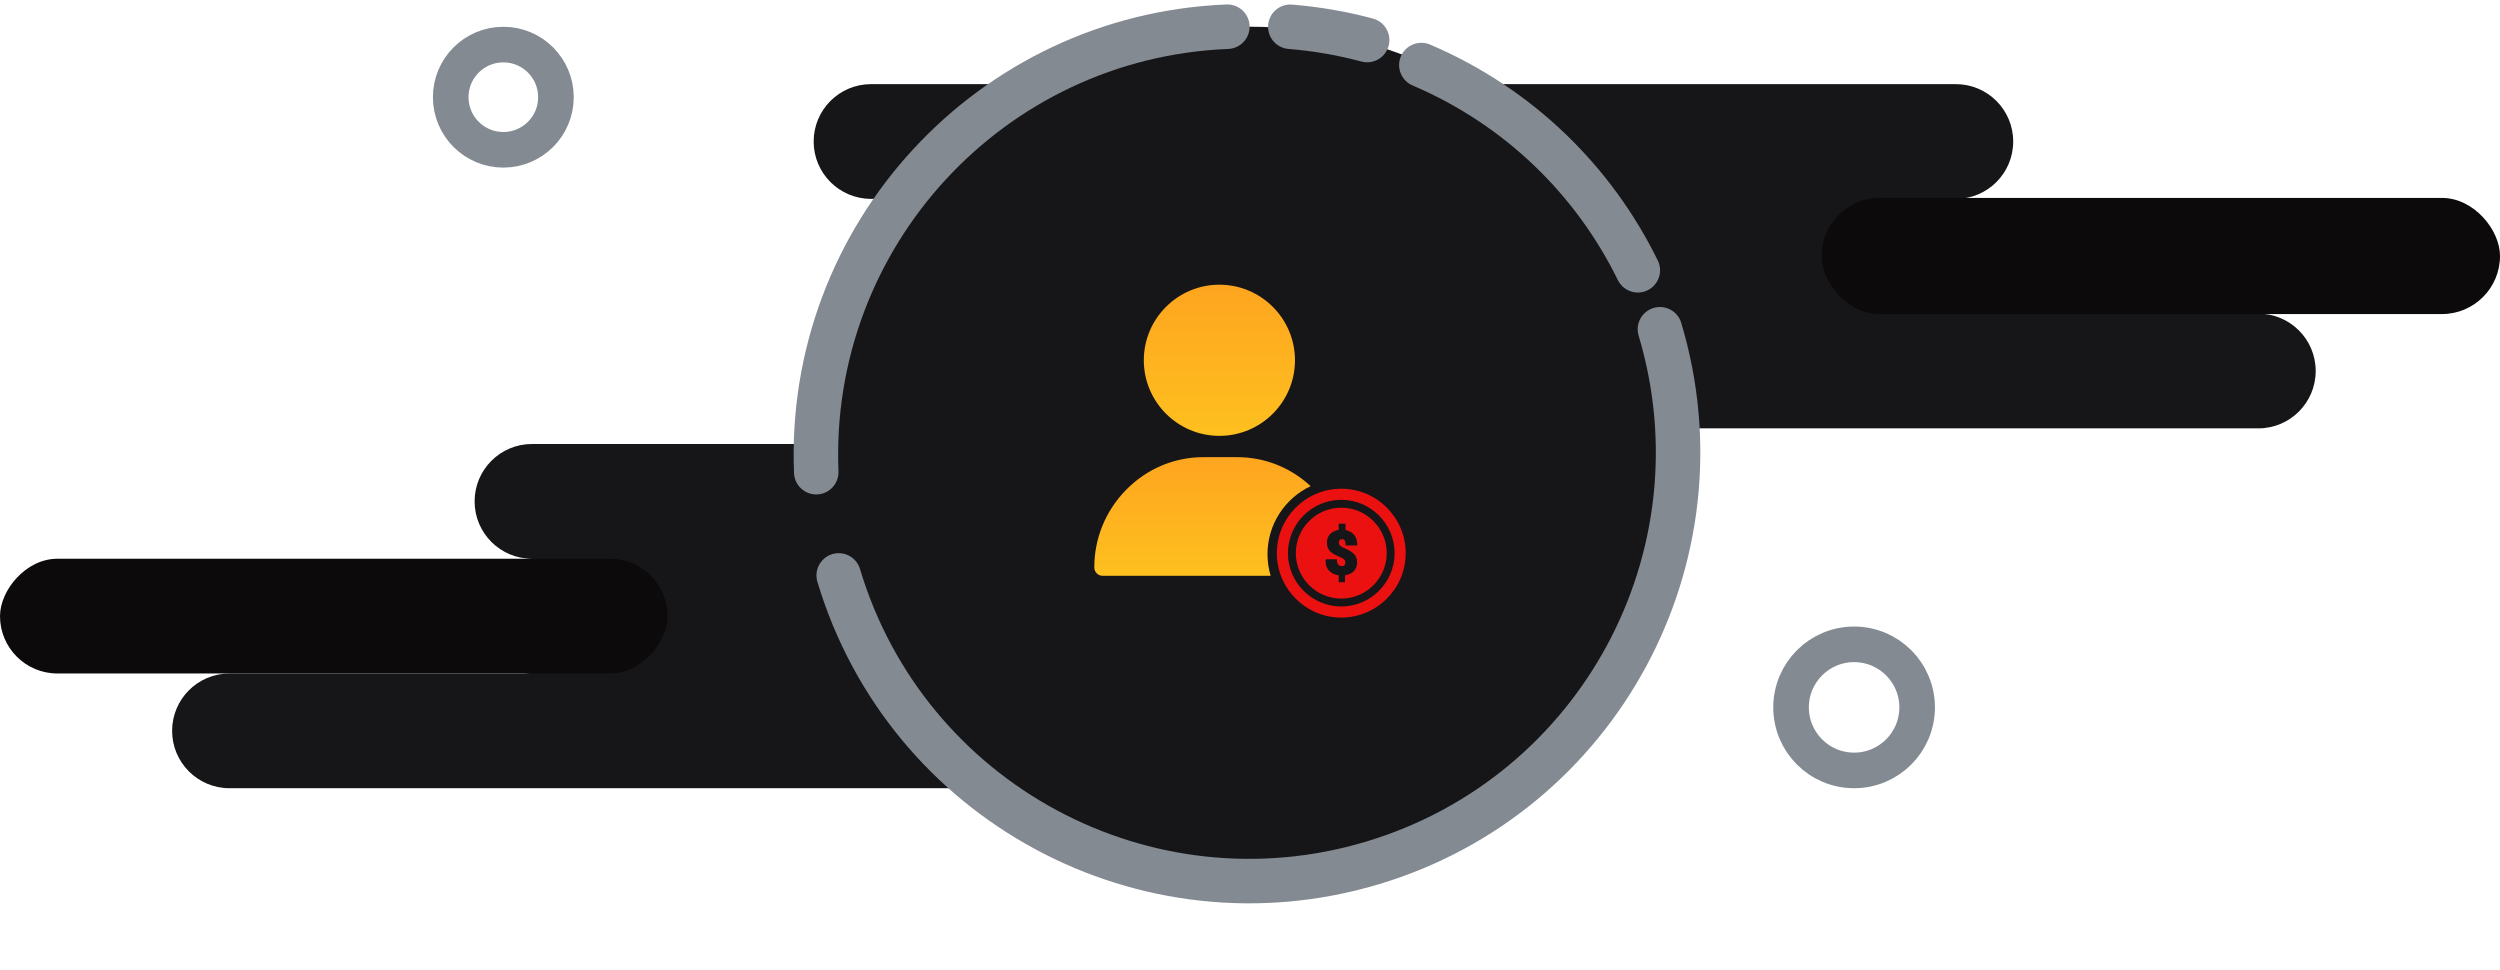 <svg width="281" height="109" viewBox="0 0 281 109" fill="none" xmlns="http://www.w3.org/2000/svg">
<ellipse cx="140.427" cy="51.07" rx="48.363" ry="48.07" fill="#161618"/>
<path fill-rule="evenodd" clip-rule="evenodd" d="M91.455 15.905C91.455 12.344 94.342 9.457 97.903 9.457H219.835C223.397 9.457 226.284 12.344 226.284 15.905C226.284 19.467 223.397 22.354 219.835 22.354H97.903C94.342 22.354 91.455 19.467 91.455 15.905ZM159.455 41.7C159.455 38.138 162.342 35.251 165.903 35.251H253.835C257.397 35.251 260.284 38.138 260.284 41.7C260.284 45.261 257.397 48.148 253.835 48.148H165.903C162.342 48.148 159.455 45.261 159.455 41.7ZM157.696 22.354C154.135 22.354 151.248 25.241 151.248 28.803C151.248 32.364 154.135 35.251 157.696 35.251H219.835C223.396 35.251 226.283 32.364 226.283 28.803C226.283 25.241 223.396 22.354 219.835 22.354H157.696Z" fill="#161618"/>
<rect x="204.738" y="22.246" width="76.262" height="13.054" rx="6.527" fill="#0C0A0A"/>
<path fill-rule="evenodd" clip-rule="evenodd" d="M128.381 56.354C128.381 52.792 125.494 49.905 121.932 49.905H59.794C56.232 49.905 53.345 52.792 53.345 56.354C53.345 59.915 56.232 62.802 59.794 62.802H121.932C125.494 62.802 128.381 59.915 128.381 56.354ZM141.864 82.147C141.864 78.586 138.977 75.699 135.415 75.699H25.793C22.232 75.699 19.345 78.586 19.345 82.147C19.345 85.709 22.232 88.596 25.793 88.596H135.415C138.977 88.596 141.864 85.709 141.864 82.147ZM121.932 62.802C125.494 62.802 128.381 65.689 128.381 69.25C128.381 72.812 125.494 75.699 121.932 75.699H59.794C56.232 75.699 53.345 72.812 53.345 69.25C53.345 65.689 56.232 62.802 59.794 62.802H121.932Z" fill="#161618"/>
<rect width="75.035" height="12.897" rx="6.448" transform="matrix(-1 0 0 1 75.036 62.802)" fill="#0C0A0A"/>
<path d="M186.576 37.008C194.217 62.497 179.747 89.355 154.258 96.995C128.768 104.636 101.911 90.166 94.27 64.677" stroke="#838A92" stroke-width="5" stroke-linecap="round" stroke-linejoin="round"/>
<path d="M91.745 53.075C90.679 26.487 111.369 4.068 137.958 3.001" stroke="#838A92" stroke-width="5" stroke-linecap="round" stroke-linejoin="round"/>
<path d="M159.76 7.31C170.808 12.025 179.186 20.38 184.092 30.379" stroke="#838A92" stroke-width="5" stroke-linecap="round" stroke-linejoin="round"/>
<path d="M145.03 3.009C148.002 3.25 150.888 3.756 153.668 4.501" stroke="#838A92" stroke-width="5" stroke-linecap="round" stroke-linejoin="round"/>
<circle cx="56.574" cy="10.924" r="5.914" stroke="#838A92" stroke-width="4"/>
<circle cx="208.401" cy="79.51" r="7.086" stroke="#838A92" stroke-width="4"/>
<g clip-path="url(#clip0)">
<path d="M137.061 32C132.376 32 128.565 35.811 128.565 40.495C128.565 45.18 132.376 48.991 137.061 48.991C141.745 48.991 145.556 45.18 145.556 40.495C145.556 35.811 141.745 32 137.061 32Z" fill="url(#paint0_linear)"/>
<path fill-rule="evenodd" clip-rule="evenodd" d="M147.317 54.644C145.045 52.536 142.13 51.382 139.047 51.382H135.271C131.998 51.382 128.915 52.682 126.589 55.044C124.275 57.394 123 60.496 123 63.779C123 64.3 123.423 64.723 123.944 64.723H142.822C142.591 63.952 142.466 63.136 142.466 62.29C142.466 58.911 144.45 55.995 147.317 54.644Z" fill="url(#paint1_linear)"/>
<path d="M150.759 54.933C146.766 54.933 143.518 58.181 143.518 62.174C143.518 66.166 146.766 69.415 150.759 69.415C154.751 69.415 158 66.166 158 62.174C158 58.181 154.751 54.933 150.759 54.933ZM150.759 68.169C147.453 68.169 144.764 65.479 144.764 62.174C144.764 58.868 147.453 56.179 150.759 56.179C154.064 56.179 156.754 58.868 156.754 62.174C156.754 65.479 154.064 68.169 150.759 68.169Z" fill="#EC1111"/>
<path d="M150.758 57.065C147.942 57.065 145.651 59.356 145.651 62.172C145.651 64.988 147.942 67.28 150.758 67.28C153.575 67.28 155.866 64.988 155.866 62.172C155.866 59.356 153.575 57.065 150.758 57.065ZM152.557 61.205L152.515 61.312H151.243V61.197C151.243 60.984 151.202 60.827 151.126 60.73C151.054 60.638 150.957 60.595 150.836 60.595C150.715 60.595 150.633 60.629 150.58 60.698C150.52 60.775 150.492 60.874 150.492 60.999C150.492 61.125 150.524 61.222 150.587 61.297C150.656 61.378 150.794 61.465 150.997 61.554C151.514 61.775 151.902 62.001 152.149 62.224C152.412 62.462 152.543 62.801 152.543 63.234C152.543 63.645 152.396 63.983 152.134 64.236C151.897 64.466 151.565 64.611 151.178 64.666V65.441H150.469V64.663C150.017 64.607 149.72 64.451 149.445 64.2C149.14 63.923 148.986 63.516 148.996 62.991L148.999 62.965L149.053 62.86H150.275V62.974C150.275 63.215 150.345 63.386 150.441 63.484C150.539 63.583 150.68 63.631 150.839 63.631C150.965 63.631 151.058 63.598 151.118 63.53C151.182 63.458 151.214 63.363 151.214 63.241C151.214 63.095 151.181 62.984 151.116 62.909C151.044 62.827 150.906 62.742 150.709 62.656C150.184 62.447 149.789 62.229 149.544 62.009C149.285 61.776 149.147 61.434 149.147 60.992C149.147 60.592 149.263 60.256 149.535 59.995C149.782 59.758 150.146 59.61 150.468 59.556V58.86H151.243V59.574C151.565 59.647 151.946 59.818 152.175 60.084C152.423 60.372 152.559 60.742 152.552 61.183L152.557 61.205Z" fill="#EC1111"/>
</g>
<defs>
<linearGradient id="paint0_linear" x1="137.061" y1="32" x2="137.061" y2="48.991" gradientUnits="userSpaceOnUse">
<stop stop-color="#FEA51F"/>
<stop offset="1" stop-color="#FEC01F"/>
</linearGradient>
<linearGradient id="paint1_linear" x1="135.158" y1="51.382" x2="135.158" y2="64.723" gradientUnits="userSpaceOnUse">
<stop stop-color="#FEA51F"/>
<stop offset="1" stop-color="#FEC01F"/>
</linearGradient>
<clipPath id="clip0">
<rect width="38" height="38" fill="white" transform="translate(122 31.441)"/>
</clipPath>
</defs>
</svg>
